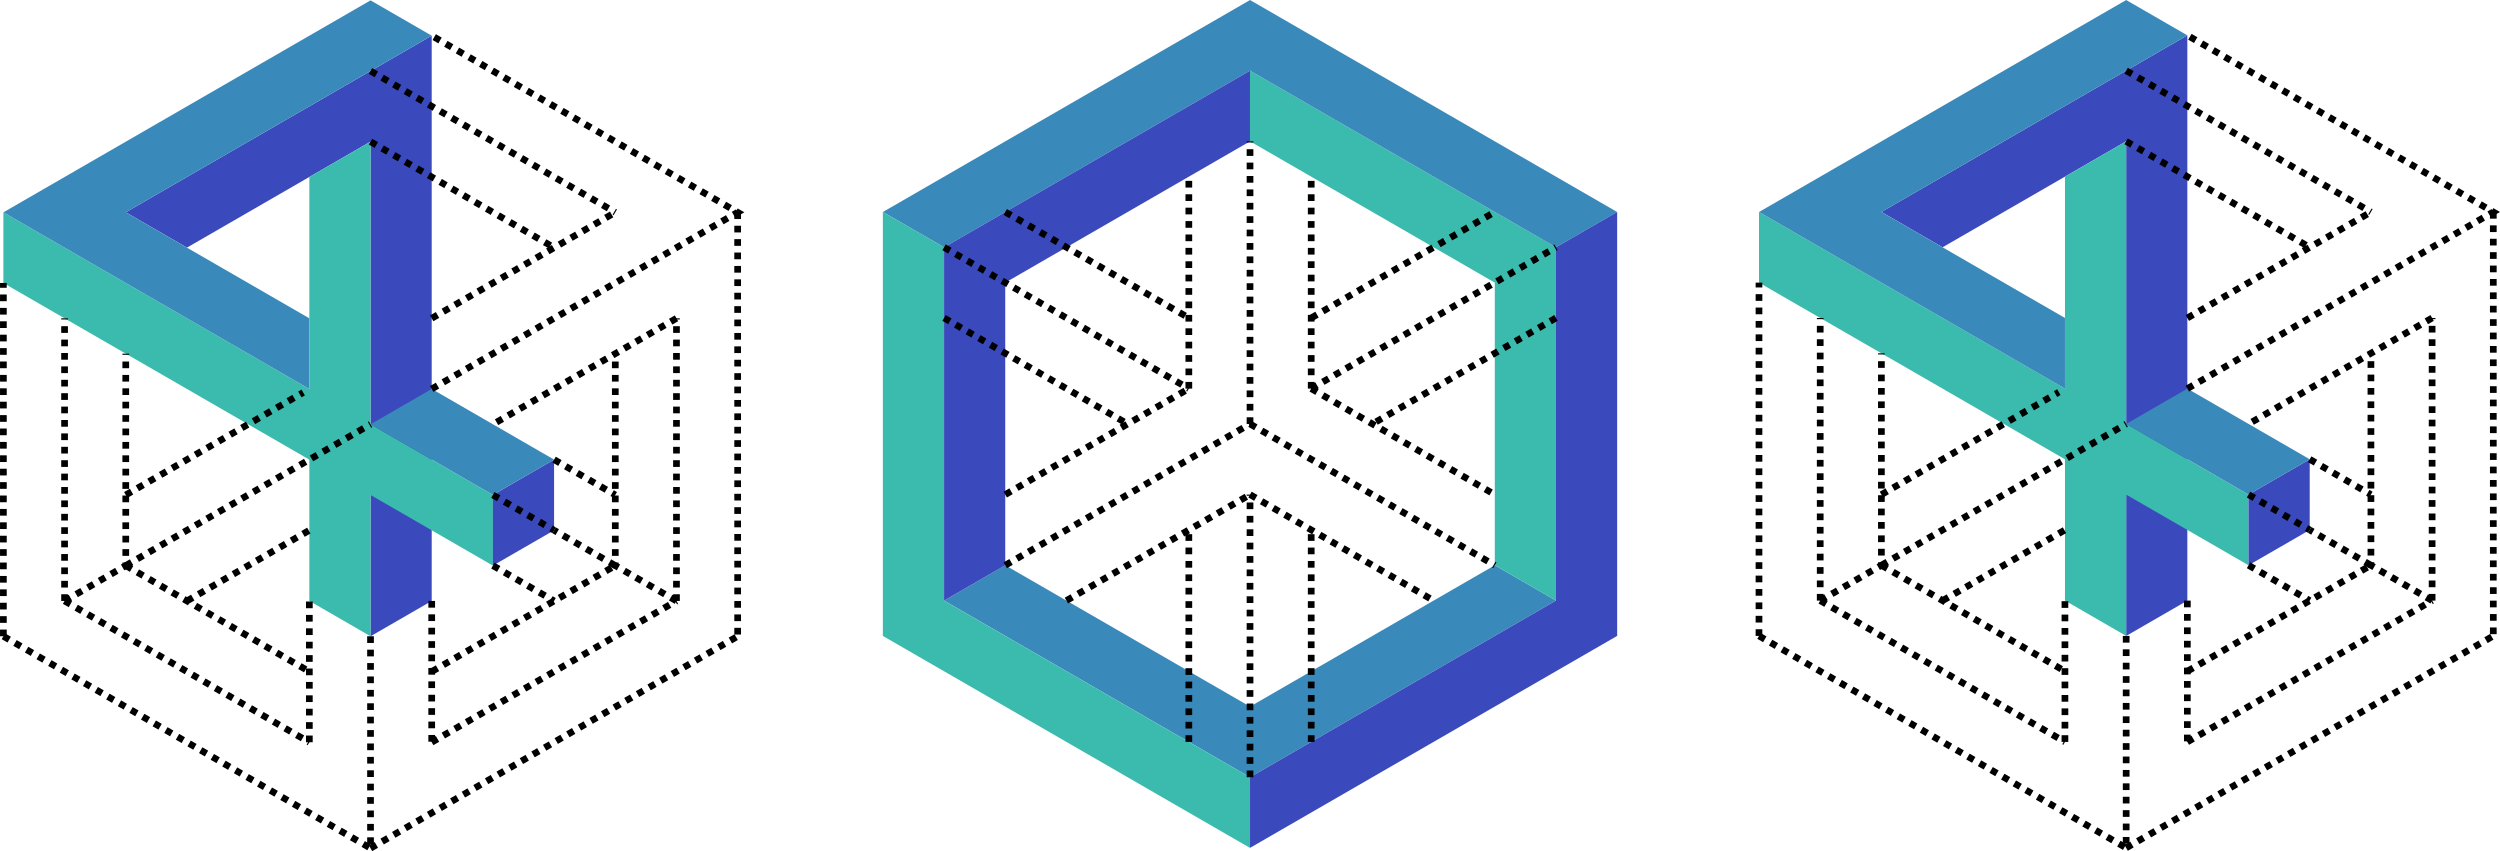 <?xml version="1.0" encoding="UTF-8" standalone="no"?>
<!-- Created with Inkscape (http://www.inkscape.org/) -->

<svg
   width="74.611mm"
   height="25.401mm"
   viewBox="0 0 74.611 25.401"
   version="1.1"
   id="svg5"
   xml:space="preserve"
   inkscape:version="1.2 (dc2aedaf03, 2022-05-15)"
   sodipodi:docname="40x.svg"
   xmlns:inkscape="http://www.inkscape.org/namespaces/inkscape"
   xmlns:sodipodi="http://sodipodi.sourceforge.net/DTD/sodipodi-0.dtd"
   xmlns="http://www.w3.org/2000/svg"
   xmlns:svg="http://www.w3.org/2000/svg"><sodipodi:namedview
     id="namedview7"
     pagecolor="#ffffff"
     bordercolor="#666666"
     borderopacity="1.0"
     inkscape:showpageshadow="2"
     inkscape:pageopacity="0.0"
     inkscape:pagecheckerboard="0"
     inkscape:deskcolor="#d1d1d1"
     inkscape:document-units="mm"
     showgrid="true"
     inkscape:zoom="0.70710678"
     inkscape:cx="297.69195"
     inkscape:cy="501.33871"
     inkscape:window-width="1920"
     inkscape:window-height="1000"
     inkscape:window-x="-9"
     inkscape:window-y="-9"
     inkscape:window-maximized="1"
     inkscape:current-layer="layer1" /><defs
     id="defs2" /><g
     inkscape:label="Calque 1"
     inkscape:groupmode="layer"
     id="layer1"
     transform="translate(-21.128,-124.415)"><g
       id="g47385"
       transform="translate(-8.423,16.306)"
       inkscape:export-filename="404.svg"
       inkscape:export-xdpi="496.26382"
       inkscape:export-ydpi="496.26382"><g
         id="g47376"><path
           style="fill:#3A49BB;fill-opacity:1;stroke:none;stroke-width:0.112px;stroke-linecap:butt;stroke-linejoin:miter;stroke-opacity:1"
           d="m 40.609,127.098 1.826,-1.054 v -16.87 l -1.826,1.054 -7.305,4.217 1.826,1.054 5.479,-3.163 z"
           id="path30843"
           sodipodi:nodetypes="cccccccc" /><path
           style="fill:#3ABBAD;fill-opacity:1;stroke:none;stroke-width:0.112px;stroke-linecap:butt;stroke-linejoin:miter;stroke-opacity:1"
           d="m 29.652,114.446 14.61,8.435 v 2.109 l -14.61,-8.435 z"
           id="path30991" /><path
           style="fill:#3A89BB;fill-opacity:1;stroke:none;stroke-width:0.112px;stroke-linecap:butt;stroke-linejoin:miter;stroke-opacity:1"
           d="m 42.435,109.174 c 0,0 -1.826,-1.054 -1.826,-1.054 l -10.957,6.326 9.131,5.272 v -2.109 l -5.479,-3.163 z"
           id="path30847" /><path
           style="fill:#3ABBAD;fill-opacity:1;stroke:none;stroke-width:0.112px;stroke-linecap:butt;stroke-linejoin:miter;stroke-opacity:1"
           d="m 40.609,127.098 v -14.761 l -1.826,1.054 -1e-6,12.652 z"
           id="path30841"
           sodipodi:nodetypes="ccccc" /><path
           style="fill:#3A49BB;fill-opacity:1;stroke:none;stroke-width:0.112px;stroke-linecap:butt;stroke-linejoin:miter;stroke-opacity:1"
           d="m 44.261,124.989 1.826,-1.054 v -2.109 l -1.826,1.054 z"
           id="path31500" /></g><path
         style="fill:#3A89BB;fill-opacity:1;stroke:none;stroke-width:0.112px;stroke-linecap:butt;stroke-linejoin:miter;stroke-opacity:1"
         d="m 46.088,121.826 -3.652,-2.109 -1.826,1.054 3.652,2.109 z"
         id="path30995" /></g><g
       id="g43691"
       transform="translate(-8.423,16.306)"><path
         style="fill:none;stroke:#000000;stroke-width:0.2;stroke-linecap:butt;stroke-linejoin:miter;stroke-dasharray:0.2, 0.2;stroke-dashoffset:0;stroke-opacity:1"
         d="m 33.304,124.989 5.479,3.163"
         id="path31522" /><path
         style="fill:none;stroke:#000000;stroke-width:0.2;stroke-linecap:butt;stroke-linejoin:miter;stroke-dasharray:0.2, 0.2;stroke-dashoffset:0;stroke-opacity:1"
         d="m 35.13,126.044 3.652,-2.109"
         id="path31524" /><path
         style="fill:none;stroke:#000000;stroke-width:0.2;stroke-linecap:butt;stroke-linejoin:miter;stroke-dasharray:0.2, 0.2;stroke-dashoffset:0;stroke-opacity:1"
         d="m 33.304,122.881 5.296,-3.058"
         id="path31528"
         sodipodi:nodetypes="cc" /><path
         style="fill:none;stroke:#000000;stroke-width:0.2;stroke-linecap:butt;stroke-linejoin:miter;stroke-dasharray:0.2, 0.2;stroke-dashoffset:0;stroke-opacity:1"
         d="m 33.304,124.989 7.305,-4.217"
         id="path31526" /><path
         style="fill:none;stroke:#000000;stroke-width:0.2;stroke-linecap:butt;stroke-linejoin:miter;stroke-dasharray:0.2, 0.2;stroke-dashoffset:0;stroke-opacity:1"
         d="M 29.652,127.098 V 116.554"
         id="path31532" /><path
         style="fill:none;stroke:#000000;stroke-width:0.2;stroke-linecap:butt;stroke-linejoin:miter;stroke-dasharray:0.2, 0.2;stroke-dashoffset:0;stroke-opacity:1"
         d="m 31.478,126.044 v -8.435"
         id="path31534" /><path
         style="fill:none;stroke:#000000;stroke-width:0.2;stroke-linecap:butt;stroke-linejoin:miter;stroke-dasharray:0.2, 0.2;stroke-dashoffset:0;stroke-opacity:1"
         d="m 31.478,126.044 1.826,-1.054 v -6.326"
         id="path31536" /><path
         style="fill:none;stroke:#000000;stroke-width:0.2;stroke-linecap:butt;stroke-linejoin:miter;stroke-dasharray:0.2, 0.2;stroke-dashoffset:0;stroke-opacity:1"
         d="m 29.652,127.098 10.957,6.326"
         id="path31538" /><path
         style="fill:none;stroke:#000000;stroke-width:0.2;stroke-linecap:butt;stroke-linejoin:miter;stroke-dasharray:0.2, 0.2;stroke-dashoffset:0;stroke-opacity:1"
         d="m 31.478,126.044 7.305,4.218"
         id="path31540" /><path
         style="fill:none;stroke:#000000;stroke-width:0.2;stroke-linecap:butt;stroke-linejoin:miter;stroke-dasharray:0.2, 0.2;stroke-dashoffset:0;stroke-opacity:1"
         d="m 38.783,130.261 v -4.218"
         id="path31542" /><path
         style="fill:none;stroke:#000000;stroke-width:0.2;stroke-linecap:butt;stroke-linejoin:miter;stroke-dasharray:0.2, 0.2;stroke-dashoffset:0;stroke-opacity:1"
         d="m 40.609,127.098 v 6.326"
         id="path31544" /><path
         style="fill:none;stroke:#000000;stroke-width:0.2;stroke-linecap:butt;stroke-linejoin:miter;stroke-dasharray:0.2, 0.2;stroke-dashoffset:0;stroke-opacity:1"
         d="m 40.609,133.424 10.957,-6.326"
         id="path31546" /><path
         style="fill:none;stroke:#000000;stroke-width:0.2;stroke-linecap:butt;stroke-linejoin:miter;stroke-dasharray:0.2, 0.2;stroke-dashoffset:0;stroke-opacity:1"
         d="m 51.566,114.446 v 12.652"
         id="path31548" /><path
         style="fill:none;stroke:#000000;stroke-width:0.2;stroke-linecap:butt;stroke-linejoin:miter;stroke-dasharray:0.2, 0.2;stroke-dashoffset:0;stroke-opacity:1"
         d="m 42.435,126.044 v 4.218"
         id="path31550" /><path
         style="fill:none;stroke:#000000;stroke-width:0.2;stroke-linecap:butt;stroke-linejoin:miter;stroke-dasharray:0.2, 0.2;stroke-dashoffset:0;stroke-opacity:1"
         d="m 49.74,117.609 -5.479,3.163"
         id="path31552" /><path
         style="fill:none;stroke:#000000;stroke-width:0.2;stroke-linecap:butt;stroke-linejoin:miter;stroke-dasharray:0.2, 0.2;stroke-dashoffset:0;stroke-opacity:1"
         d="m 42.435,130.261 7.305,-4.218"
         id="path31554" /><path
         style="fill:none;stroke:#000000;stroke-width:0.2;stroke-linecap:butt;stroke-linejoin:miter;stroke-dasharray:0.2, 0.2;stroke-dashoffset:0;stroke-opacity:1"
         d="m 42.435,128.152 5.479,-3.163"
         id="path31556" /><path
         style="fill:none;stroke:#000000;stroke-width:0.2;stroke-linecap:butt;stroke-linejoin:miter;stroke-dasharray:0.2, 0.2;stroke-dashoffset:0;stroke-opacity:1"
         d="m 49.74,126.044 v -8.435"
         id="path32284" /><path
         style="fill:none;stroke:#000000;stroke-width:0.2;stroke-linecap:butt;stroke-linejoin:miter;stroke-dasharray:0.2, 0.2;stroke-dashoffset:0;stroke-opacity:1"
         d="m 49.74,126.044 -1.826,-1.054 v -6.326"
         id="path32286" /><path
         style="fill:none;stroke:#000000;stroke-width:0.2;stroke-linecap:butt;stroke-linejoin:miter;stroke-dasharray:0.2, 0.2;stroke-dashoffset:0;stroke-opacity:1"
         d="m 44.261,124.989 1.826,1.054"
         id="path32288" /><path
         style="fill:none;stroke:#000000;stroke-width:0.2;stroke-linecap:butt;stroke-linejoin:miter;stroke-dasharray:0.2, 0.2;stroke-dashoffset:0;stroke-opacity:1"
         d="m 47.914,124.989 -1.826,-1.054"
         id="path32290" /><path
         style="fill:none;stroke:#000000;stroke-width:0.2;stroke-linecap:butt;stroke-linejoin:miter;stroke-dasharray:0.2, 0.2;stroke-dashoffset:0;stroke-opacity:1"
         d="m 46.088,121.826 1.826,1.054"
         id="path32292" /><path
         style="fill:#ff6600;fill-opacity:1;stroke:#000000;stroke-width:0.2;stroke-linecap:butt;stroke-linejoin:miter;stroke-dasharray:0.2, 0.2;stroke-dashoffset:0;stroke-opacity:1"
         d="m 44.261,122.881 1.826,1.054"
         id="path32294" /><path
         style="fill:none;stroke:#000000;stroke-width:0.2;stroke-linecap:butt;stroke-linejoin:miter;stroke-dasharray:0.2, 0.2;stroke-dashoffset:0;stroke-opacity:1"
         d="m 42.435,119.717 9.131,-5.272 -9.131,-5.272"
         id="path32296" /><path
         style="fill:none;stroke:#000000;stroke-width:0.2;stroke-linecap:butt;stroke-linejoin:miter;stroke-dasharray:0.2, 0.2;stroke-dashoffset:0;stroke-opacity:1"
         d="m 40.609,110.228 7.305,4.217"
         id="path32298" /><path
         style="fill:none;stroke:#000000;stroke-width:0.2;stroke-linecap:butt;stroke-linejoin:miter;stroke-dasharray:0.2, 0.2;stroke-dashoffset:0;stroke-opacity:1"
         d="m 42.435,117.609 5.479,-3.163"
         id="path32300" /><path
         style="fill:none;stroke:#000000;stroke-width:0.2;stroke-linecap:butt;stroke-linejoin:miter;stroke-dasharray:0.2, 0.2;stroke-dashoffset:0;stroke-opacity:1"
         d="m 40.609,112.337 5.479,3.163"
         id="path32302"
         sodipodi:nodetypes="cc" /></g><g
       id="g47400"
       transform="translate(8.379,-16.456)"><path
         style="fill:#3A49BB;fill-opacity:1;stroke:none;stroke-width:0.112px;stroke-linecap:butt;stroke-linejoin:miter;stroke-opacity:1"
         d="m 76.203,159.85 1.826,-1.054 v -16.87 l -1.826,1.054 -7.305,4.217 1.826,1.054 5.479,-3.163 z"
         id="path34550"
         sodipodi:nodetypes="cccccccc" /><path
         style="fill:#3ABBAD;fill-opacity:1;stroke:none;stroke-width:0.112px;stroke-linecap:butt;stroke-linejoin:miter;stroke-opacity:1"
         d="m 65.245,147.197 14.61,8.435 v 2.109 l -14.61,-8.435 z"
         id="path34552" /><path
         style="fill:#3A89BB;fill-opacity:1;stroke:none;stroke-width:0.112px;stroke-linecap:butt;stroke-linejoin:miter;stroke-opacity:1"
         d="m 78.029,141.926 c 0,0 -1.826,-1.054 -1.826,-1.054 l -10.957,6.326 9.131,5.272 v -2.109 l -5.479,-3.163 z"
         id="path34554" /><path
         style="fill:#3ABBAD;fill-opacity:1;stroke:none;stroke-width:0.112px;stroke-linecap:butt;stroke-linejoin:miter;stroke-opacity:1"
         d="m 76.203,159.85 v -14.761 l -1.826,1.054 v 12.652 z"
         id="path34556"
         sodipodi:nodetypes="ccccc" /><path
         style="fill:#3A49BB;fill-opacity:1;stroke:none;stroke-width:0.112px;stroke-linecap:butt;stroke-linejoin:miter;stroke-opacity:1"
         d="m 79.855,157.741 1.826,-1.054 v -2.109 l -1.826,1.054 z"
         id="path34558" /></g><path
       style="fill:#3A89BB;fill-opacity:1;stroke:none;stroke-width:0.2;stroke-linecap:butt;stroke-linejoin:miter;stroke-dasharray:none;stroke-opacity:1"
       d="m 90.061,138.122 -3.652,-2.109 -1.826,1.054 3.652,2.109 z"
       id="path34560" /><g
       id="g43559"
       transform="translate(8.379,-16.456)"><path
         style="fill:none;stroke:#000000;stroke-width:0.2;stroke-linecap:butt;stroke-linejoin:miter;stroke-dasharray:0.2, 0.2;stroke-dashoffset:0;stroke-opacity:1"
         d="m 68.898,157.741 5.479,3.163"
         id="path34562" /><path
         style="fill:none;stroke:#000000;stroke-width:0.2;stroke-linecap:butt;stroke-linejoin:miter;stroke-dasharray:0.2, 0.2;stroke-dashoffset:0;stroke-opacity:1"
         d="m 70.724,158.796 3.652,-2.109"
         id="path34564" /><path
         style="fill:none;stroke:#000000;stroke-width:0.2;stroke-linecap:butt;stroke-linejoin:miter;stroke-dasharray:0.2, 0.2;stroke-dashoffset:0;stroke-opacity:1"
         d="m 68.898,155.632 5.296,-3.058"
         id="path34566"
         sodipodi:nodetypes="cc" /><path
         style="fill:none;stroke:#000000;stroke-width:0.2;stroke-linecap:butt;stroke-linejoin:miter;stroke-dasharray:0.2, 0.2;stroke-dashoffset:0;stroke-opacity:1"
         d="M 68.898,157.741 76.203,153.524"
         id="path34568" /><path
         style="fill:none;stroke:#000000;stroke-width:0.2;stroke-linecap:butt;stroke-linejoin:miter;stroke-dasharray:0.2, 0.2;stroke-dashoffset:0;stroke-opacity:1"
         d="M 65.245,159.85 V 149.306"
         id="path34570" /><path
         style="fill:none;stroke:#000000;stroke-width:0.2;stroke-linecap:butt;stroke-linejoin:miter;stroke-dasharray:0.2, 0.2;stroke-dashoffset:0;stroke-opacity:1"
         d="m 67.072,158.796 v -8.435"
         id="path34572" /><path
         style="fill:none;stroke:#000000;stroke-width:0.2;stroke-linecap:butt;stroke-linejoin:miter;stroke-dasharray:0.2, 0.2;stroke-dashoffset:0;stroke-opacity:1"
         d="m 67.072,158.796 1.826,-1.054 v -6.326"
         id="path34574" /><path
         style="fill:none;stroke:#000000;stroke-width:0.2;stroke-linecap:butt;stroke-linejoin:miter;stroke-dasharray:0.2, 0.2;stroke-dashoffset:0;stroke-opacity:1"
         d="M 65.245,159.85 76.203,166.176"
         id="path34576" /><path
         style="fill:none;stroke:#000000;stroke-width:0.2;stroke-linecap:butt;stroke-linejoin:miter;stroke-dasharray:0.2, 0.2;stroke-dashoffset:0;stroke-opacity:1"
         d="m 67.072,158.796 7.305,4.218"
         id="path34578" /><path
         style="fill:none;stroke:#000000;stroke-width:0.2;stroke-linecap:butt;stroke-linejoin:miter;stroke-dasharray:0.2, 0.2;stroke-dashoffset:0;stroke-opacity:1"
         d="m 74.376,163.013 v -4.218"
         id="path34580" /><path
         style="fill:none;stroke:#000000;stroke-width:0.2;stroke-linecap:butt;stroke-linejoin:miter;stroke-dasharray:0.2, 0.2;stroke-dashoffset:0;stroke-opacity:1"
         d="m 76.203,159.85 v 6.326"
         id="path34582" /><path
         style="fill:none;stroke:#000000;stroke-width:0.2;stroke-linecap:butt;stroke-linejoin:miter;stroke-dasharray:0.2, 0.2;stroke-dashoffset:0;stroke-opacity:1"
         d="m 76.203,166.176 10.957,-6.326"
         id="path34584" /><path
         style="fill:none;stroke:#000000;stroke-width:0.2;stroke-linecap:butt;stroke-linejoin:miter;stroke-dasharray:0.2, 0.2;stroke-dashoffset:0;stroke-opacity:1"
         d="m 87.16,147.197 v 12.652"
         id="path34586" /><path
         style="fill:none;stroke:#000000;stroke-width:0.2;stroke-linecap:butt;stroke-linejoin:miter;stroke-dasharray:0.2, 0.2;stroke-dashoffset:0;stroke-opacity:1"
         d="m 78.029,158.796 v 4.218"
         id="path34588" /><path
         style="fill:none;stroke:#000000;stroke-width:0.2;stroke-linecap:butt;stroke-linejoin:miter;stroke-dasharray:0.2, 0.2;stroke-dashoffset:0;stroke-opacity:1"
         d="m 85.334,150.361 -5.479,3.163"
         id="path34590" /><path
         style="fill:none;stroke:#000000;stroke-width:0.2;stroke-linecap:butt;stroke-linejoin:miter;stroke-dasharray:0.2, 0.2;stroke-dashoffset:0;stroke-opacity:1"
         d="m 78.029,163.013 7.305,-4.218"
         id="path34592" /><path
         style="fill:none;stroke:#000000;stroke-width:0.2;stroke-linecap:butt;stroke-linejoin:miter;stroke-dasharray:0.2, 0.2;stroke-dashoffset:0;stroke-opacity:1"
         d="m 78.029,160.904 5.479,-3.163"
         id="path34594" /><path
         style="fill:none;stroke:#000000;stroke-width:0.2;stroke-linecap:butt;stroke-linejoin:miter;stroke-dasharray:0.2, 0.2;stroke-dashoffset:0;stroke-opacity:1"
         d="m 85.334,158.796 v -8.435"
         id="path34596" /><path
         style="fill:none;stroke:#000000;stroke-width:0.2;stroke-linecap:butt;stroke-linejoin:miter;stroke-dasharray:0.2, 0.2;stroke-dashoffset:0;stroke-opacity:1"
         d="m 85.334,158.796 -1.826,-1.054 v -6.326"
         id="path34598" /><path
         style="fill:none;stroke:#000000;stroke-width:0.2;stroke-linecap:butt;stroke-linejoin:miter;stroke-dasharray:0.2, 0.2;stroke-dashoffset:0;stroke-opacity:1"
         d="m 79.855,157.741 1.826,1.054"
         id="path34600" /><path
         style="fill:none;stroke:#000000;stroke-width:0.2;stroke-linecap:butt;stroke-linejoin:miter;stroke-dasharray:0.2, 0.2;stroke-dashoffset:0;stroke-opacity:1"
         d="M 83.508,157.741 81.681,156.687"
         id="path34602" /><path
         style="fill:none;stroke:#000000;stroke-width:0.2;stroke-linecap:butt;stroke-linejoin:miter;stroke-dasharray:0.2, 0.2;stroke-dashoffset:0;stroke-opacity:1"
         d="m 81.681,154.578 1.826,1.054"
         id="path34604" /><path
         style="fill:none;stroke:#000000;stroke-width:0.2;stroke-linecap:butt;stroke-linejoin:miter;stroke-dasharray:0.2, 0.2;stroke-dashoffset:0;stroke-opacity:1"
         d="m 79.855,155.632 1.826,1.054"
         id="path34606" /><path
         style="fill:none;stroke:#000000;stroke-width:0.2;stroke-linecap:butt;stroke-linejoin:miter;stroke-dasharray:0.2, 0.2;stroke-dashoffset:0;stroke-opacity:1"
         d="m 78.029,152.469 9.131,-5.272 -9.131,-5.272"
         id="path34608" /><path
         style="fill:none;stroke:#000000;stroke-width:0.2;stroke-linecap:butt;stroke-linejoin:miter;stroke-dasharray:0.2, 0.2;stroke-dashoffset:0;stroke-opacity:1"
         d="m 76.203,142.98 7.305,4.217"
         id="path34610" /><path
         style="fill:none;stroke:#000000;stroke-width:0.2;stroke-linecap:butt;stroke-linejoin:miter;stroke-dasharray:0.2, 0.2;stroke-dashoffset:0;stroke-opacity:1"
         d="m 78.029,150.361 5.479,-3.163"
         id="path34612" /><path
         style="fill:none;stroke:#000000;stroke-width:0.2;stroke-linecap:butt;stroke-linejoin:miter;stroke-dasharray:0.2, 0.2;stroke-dashoffset:0;stroke-opacity:1"
         d="m 76.203,145.089 5.479,3.163"
         id="path34614"
         sodipodi:nodetypes="cc" /></g><g
       id="g47393"><path
         style="fill:#3A89BB;fill-opacity:1;stroke:none;stroke-width:0.112px;stroke-linecap:butt;stroke-linejoin:miter;stroke-opacity:1"
         d="m 49.303,142.339 1.826,-1.054 7.305,4.218 7.305,-4.218 1.826,1.054 -9.131,5.272 z"
         id="path35186" /><path
         style="fill:#3ABBAD;fill-opacity:1;stroke:none;stroke-width:0.112px;stroke-linecap:butt;stroke-linejoin:miter;stroke-opacity:1"
         d="m 58.434,128.633 v -2.109 l 9.131,5.272 v 10.544 L 65.739,141.285 v -8.435 z"
         id="path35115" /><path
         style="fill:#3A89BB;fill-opacity:1;stroke:none;stroke-width:0.112px;stroke-linecap:butt;stroke-linejoin:miter;stroke-opacity:1"
         d="m 49.303,131.796 9.131,-5.272 9.131,5.272 1.826,-1.054 -10.957,-6.326 -10.957,6.326 z"
         id="path35113" /><path
         style="fill:#3A49BB;fill-opacity:1;stroke:none;stroke-width:0.112px;stroke-linecap:butt;stroke-linejoin:miter;stroke-opacity:1"
         d="m 49.303,142.339 1.826,-1.054 v -8.435 l 7.305,-4.217 v -2.109 l -9.131,5.272 z"
         id="path34896"
         sodipodi:nodetypes="ccccccc" /><path
         style="fill:#3ABBAD;fill-opacity:1;stroke:none;stroke-width:0.112px;stroke-linecap:butt;stroke-linejoin:miter;stroke-opacity:1"
         d="m 47.476,130.741 1.826,1.054 v 2.109 8.435 l 7.305,4.218 1.826,1.054 v 2.109 l -10.957,-6.326 z"
         id="path34616" /><path
         style="fill:#3A49BB;fill-opacity:1;stroke:none;stroke-width:0.112px;stroke-linecap:butt;stroke-linejoin:miter;stroke-opacity:1"
         d="m 58.434,147.611 9.131,-5.272 v -10.544 l 1.826,-1.054 v 12.652 l -10.957,6.326 z"
         id="path34618" /></g><g
       id="g43739"><path
         style="fill:none;stroke:#000000;stroke-width:0.2;stroke-linecap:butt;stroke-linejoin:miter;stroke-dasharray:0.2, 0.2;stroke-dashoffset:0;stroke-opacity:1;paint-order:markers stroke fill"
         d="m 56.608,146.557 v -6.326"
         id="path35206"
         sodipodi:nodetypes="cc" /><path
         style="fill:none;stroke:#000000;stroke-width:0.2;stroke-linecap:butt;stroke-linejoin:miter;stroke-dasharray:0.2, 0.2;stroke-dashoffset:0;stroke-opacity:1"
         d="m 51.129,130.741 5.479,3.163"
         id="path35190"
         sodipodi:nodetypes="cc" /><path
         style="fill:none;stroke:#000000;stroke-width:0.2;stroke-linecap:butt;stroke-linejoin:miter;stroke-dasharray:0.2, 0.2;stroke-dashoffset:0;stroke-opacity:1"
         d="m 60.26,133.904 5.479,-3.163"
         id="path35192"
         sodipodi:nodetypes="cc" /><path
         style="fill:none;stroke:#000000;stroke-width:0.2;stroke-linecap:butt;stroke-linejoin:miter;stroke-dasharray:0.2, 0.2;stroke-dashoffset:0;stroke-opacity:1"
         d="m 60.26,136.013 7.305,-4.218"
         id="path35194" /><path
         style="fill:none;stroke:#000000;stroke-width:0.2;stroke-linecap:butt;stroke-linejoin:miter;stroke-dasharray:0.2, 0.2;stroke-dashoffset:0;stroke-opacity:1"
         d="m 56.608,136.013 v -6.326"
         id="path35196" /><path
         style="fill:none;stroke:#000000;stroke-width:0.2;stroke-linecap:butt;stroke-linejoin:miter;stroke-dasharray:0.2, 0.2;stroke-dashoffset:0;stroke-opacity:1"
         d="m 58.434,137.068 v -8.435"
         id="path35198" /><path
         style="fill:none;stroke:#000000;stroke-width:0.2;stroke-linecap:butt;stroke-linejoin:miter;stroke-dasharray:0.2, 0.2;stroke-dashoffset:0;stroke-opacity:1"
         d="m 60.26,136.013 v -6.326"
         id="path35200" /><path
         style="fill:none;stroke:#000000;stroke-width:0.2;stroke-linecap:butt;stroke-linejoin:miter;stroke-dasharray:0.2, 0.2;stroke-dashoffset:0;stroke-opacity:1"
         d="m 49.303,131.796 7.305,4.218"
         id="path35202" /><path
         style="fill:none;stroke:#000000;stroke-width:0.2;stroke-linecap:butt;stroke-linejoin:miter;stroke-dasharray:0.2, 0.2;stroke-dashoffset:0;stroke-opacity:1"
         d="m 49.303,133.904 5.479,3.163"
         id="path35204"
         sodipodi:nodetypes="cc" /><path
         style="fill:none;stroke:#000000;stroke-width:0.2;stroke-linecap:butt;stroke-linejoin:miter;stroke-dasharray:0.2, 0.2;stroke-dashoffset:0;stroke-opacity:1"
         d="m 52.955,142.339 5.479,-3.163"
         id="path35271" /><path
         style="fill:none;stroke:#000000;stroke-width:0.2;stroke-linecap:butt;stroke-linejoin:miter;stroke-dasharray:0.2, 0.2;stroke-dashoffset:0;stroke-opacity:1"
         d="m 51.129,141.285 7.305,-4.217"
         id="path35273" /><path
         style="fill:none;stroke:#000000;stroke-width:0.2;stroke-linecap:butt;stroke-linejoin:miter;stroke-dasharray:0.2, 0.2;stroke-dashoffset:0;stroke-opacity:1"
         d="m 51.129,139.176 5.479,-3.163"
         id="path35275" /><path
         style="fill:none;stroke:#000000;stroke-width:0.2;stroke-linecap:butt;stroke-linejoin:miter;stroke-dasharray:0.2, 0.2;stroke-dashoffset:0;stroke-opacity:1"
         d="m 58.434,147.611 v -8.435"
         id="path35277"
         sodipodi:nodetypes="cc" /><path
         style="fill:none;stroke:#000000;stroke-width:0.2;stroke-linecap:butt;stroke-linejoin:miter;stroke-dasharray:0.2, 0.2;stroke-dashoffset:0;stroke-opacity:1"
         d="m 60.26,146.557 v -6.326"
         id="path35279"
         sodipodi:nodetypes="cc" /><path
         style="fill:none;stroke:#000000;stroke-width:0.2;stroke-linecap:butt;stroke-linejoin:miter;stroke-dasharray:0.2, 0.2;stroke-dashoffset:0;stroke-opacity:1"
         d="m 58.434,139.176 5.479,3.163"
         id="path35281" /><path
         style="fill:none;stroke:#000000;stroke-width:0.2;stroke-linecap:butt;stroke-linejoin:miter;stroke-dasharray:0.2, 0.2;stroke-dashoffset:0;stroke-opacity:1"
         d="m 58.434,137.068 7.305,4.217"
         id="path35283" /><path
         style="fill:none;stroke:#000000;stroke-width:0.2;stroke-linecap:butt;stroke-linejoin:miter;stroke-dasharray:0.2, 0.2;stroke-dashoffset:0;stroke-opacity:1"
         d="m 60.26,136.013 5.479,3.163"
         id="path35285" /><path
         style="fill:none;stroke:#000000;stroke-width:0.2;stroke-linecap:butt;stroke-linejoin:miter;stroke-dasharray:0.2, 0.2;stroke-dashoffset:0;stroke-opacity:1"
         d="m 67.565,133.904 -5.479,3.163"
         id="path43695" /></g></g></svg>
